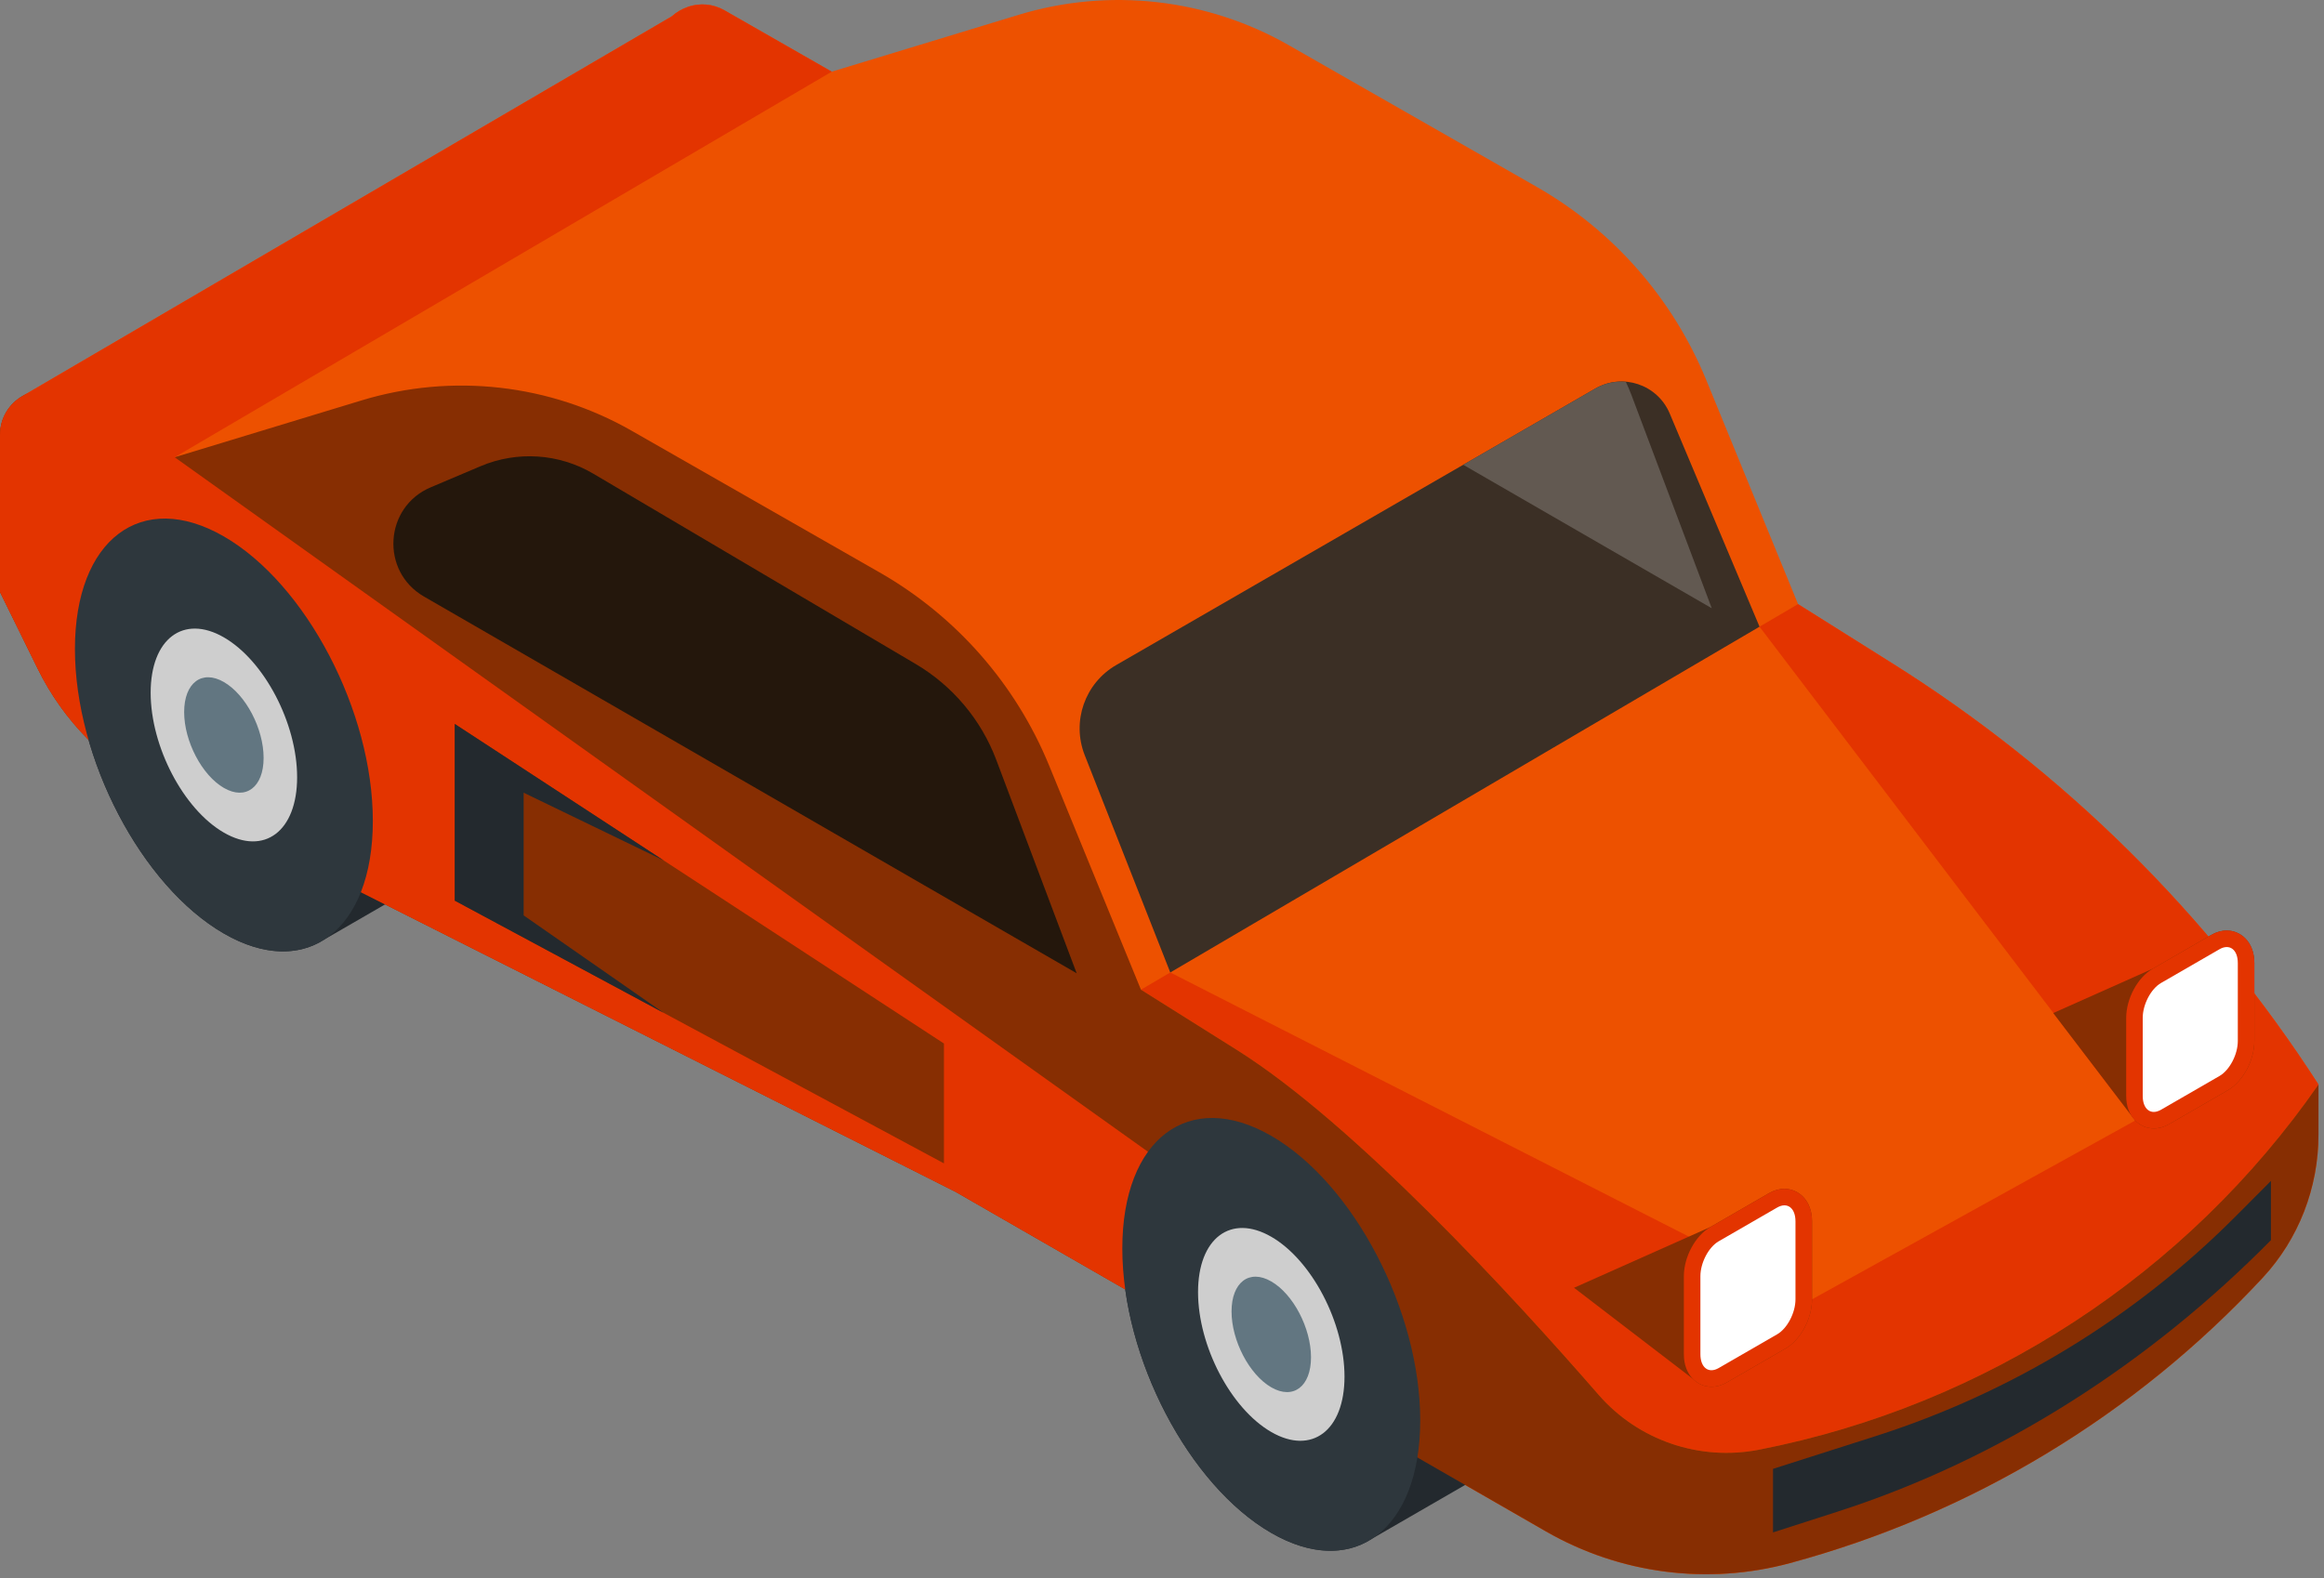 <svg width="421" height="286" viewBox="0 0 421 286" fill="none" xmlns="http://www.w3.org/2000/svg">
<rect x="0" y="0" width="421" height="286" fill="#808080" stroke="none"/>
<g clip-path="url(#clip0_5497_41801)">
<path d="M342.844 120.231L325.72 109.467L309.103 68.888C303.05 54.112 292.235 41.782 278.373 33.858L233.484 8.201C218.616 -0.297 200.902 -2.29 184.518 2.692L150.674 12.988L131.246 1.872C129.119 0.658 126.802 0.542 124.751 1.196L124.735 1.186L124.62 1.251C123.54 1.616 122.547 2.193 121.701 2.958L4.111 71.743C1.714 73.114 0 75.674 0 78.827V107.279L6.848 121.205C11.504 130.674 19.12 138.367 28.544 143.116L173.114 215.97L280.049 277.502C293.443 285.209 309.35 287.276 324.262 283.245C357.187 274.343 386.83 256.38 409.895 231.536C416.429 224.5 419.998 215.21 419.998 205.607V196.526C400.173 165.751 373.837 139.71 342.844 120.231Z" fill="#ED5100"/>
<path d="M342.844 120.231L325.72 109.467L318.744 113.562L386.798 203.047L328.252 235.446L211.999 176.217L206.689 179.335L224.069 190.258C245.375 203.649 273.961 234.782 289.588 252.736C296.798 261.023 307.891 264.801 318.668 262.692C359.76 254.643 396.107 230.911 420.001 196.523C400.173 165.751 373.837 139.71 342.844 120.231Z" fill="#E33400"/>
<path d="M95.858 148.81L62.738 125.511C57.867 113.335 49.751 102.514 40.557 97.204C25.654 88.601 13.574 97.733 13.574 117.606C13.574 137.476 25.654 160.557 40.557 169.161C47.623 173.24 54.048 173.327 58.858 170.18L95.858 148.81Z" fill="#23292E"/>
<path d="M285.596 257.424L252.476 234.126C247.605 221.949 239.489 211.128 230.295 205.822C215.392 197.218 203.312 206.35 203.312 226.22C203.312 246.091 215.392 269.171 230.295 277.778C237.361 281.854 243.786 281.944 248.595 278.797L285.596 257.424Z" fill="#23292E"/>
<path d="M318.668 262.692C307.888 264.8 296.795 261.023 289.585 252.736C273.958 234.782 245.372 203.649 224.069 190.258L206.686 179.335L190.068 138.755C184.018 123.98 173.204 111.649 159.339 103.725L114.452 78.068C99.584 69.57 81.871 67.577 65.484 72.56L31.64 82.855L12.215 71.743C6.774 68.628 0 72.556 0 78.827V107.279L6.848 121.205C11.504 130.674 19.12 138.367 28.544 143.116L173.114 215.97L280.049 277.502C293.443 285.209 309.35 287.276 324.262 283.245C357.187 274.343 386.83 256.38 409.895 231.536C416.429 224.5 419.998 215.21 419.998 205.607V196.526C396.104 230.911 359.76 254.643 318.668 262.692Z" fill="#872E02"/>
<path d="M31.643 82.855L150.674 12.988L131.246 1.872C129.119 0.658 126.802 0.542 124.751 1.196L124.735 1.186L124.62 1.251C123.54 1.616 122.547 2.193 121.701 2.958L4.111 71.743C1.714 73.114 0 75.674 0 78.827V107.279L6.848 121.205C11.504 130.674 19.12 138.367 28.544 143.116L173.114 215.97L228.161 247.644V223.125L31.643 82.855Z" fill="#E33400"/>
<path d="M411.386 213.993V224.727C389.49 246.904 362.571 264.355 332.905 273.911L321.187 277.682V266.166L339.749 260.241C364.349 252.39 386.706 238.749 404.939 220.462L411.386 213.993Z" fill="#23292E"/>
<path d="M257.279 257.376C257.279 277.246 245.199 286.379 230.295 277.775C215.392 269.171 203.312 246.091 203.312 226.22C203.312 206.35 215.392 197.218 230.295 205.822C245.199 214.425 257.279 237.506 257.279 257.376Z" fill="#2E373D"/>
<path d="M243.561 249.458C243.561 259.228 237.624 263.718 230.295 259.488C222.967 255.258 217.029 243.908 217.029 234.138C217.029 224.368 222.967 219.879 230.295 224.109C237.624 228.338 243.561 239.688 243.561 249.458Z" fill="#CECECE"/>
<path d="M237.493 245.953C237.493 251.253 234.269 253.685 230.296 251.394C226.322 249.099 223.099 242.944 223.099 237.644C223.099 232.347 226.322 229.909 230.296 232.206C234.269 234.497 237.493 240.653 237.493 245.953Z" fill="#627681"/>
<path d="M67.541 148.762C67.541 168.636 55.461 177.768 40.557 169.164C25.654 160.557 13.574 137.476 13.574 117.606C13.574 97.736 25.654 88.604 40.557 97.207C55.461 105.811 67.541 128.892 67.541 148.762Z" fill="#2E373D"/>
<path d="M53.824 140.844C53.824 150.614 47.886 155.104 40.557 150.874C33.232 146.644 27.291 135.294 27.291 125.524C27.291 115.754 33.232 111.265 40.557 115.495C47.886 119.724 53.824 131.074 53.824 140.844Z" fill="#CECECE"/>
<path d="M47.754 137.339C47.754 142.639 44.531 145.071 40.557 142.776C36.584 140.482 33.36 134.327 33.36 129.03C33.36 123.73 36.584 121.294 40.557 123.589C44.531 125.883 47.754 132.039 47.754 137.339Z" fill="#627681"/>
<path d="M211.999 176.217L318.745 113.559L302.473 74.925C300.262 69.673 293.943 67.548 289.005 70.4L202.209 120.51C196.525 123.791 194.099 130.738 196.502 136.845L211.999 176.217Z" fill="#3B2F25"/>
<path d="M195.042 176.361L180.481 137.701C177.735 130.411 172.582 124.278 165.876 120.317L107.48 85.835C101.27 82.169 93.691 81.666 87.052 84.48L78.016 88.309C69.601 91.876 68.887 103.526 76.801 108.096L195.042 176.361Z" fill="#24170C"/>
<path d="M310.09 110.217L295.532 71.554C295.228 70.749 294.885 69.964 294.523 69.189C292.674 69.032 290.755 69.391 289.005 70.4L265.065 84.22L310.09 110.217Z" fill="#625951"/>
<path d="M403.387 168.616C402.439 168.616 401.49 168.885 400.574 169.414L389.98 175.531L371.953 183.571L386.798 203.047C387.728 203.995 388.948 204.485 390.16 204.485C391.108 204.485 392.057 204.216 392.973 203.684L403.57 197.567C406.313 195.984 408.383 192.146 408.383 188.64V174.515C408.383 170.641 405.867 168.616 403.387 168.616Z" fill="#872E02"/>
<path d="M403.387 168.616C402.438 168.616 401.49 168.885 400.573 169.414L389.98 175.531C387.234 177.114 385.167 180.953 385.167 184.458V198.586C385.167 202.46 387.679 204.485 390.159 204.485C391.108 204.485 392.056 204.216 392.973 203.688L403.57 197.57C406.312 195.984 408.382 192.149 408.382 188.643V174.515C408.382 170.641 405.867 168.616 403.387 168.616Z" fill="#E33400"/>
<path d="M402.07 194.975L391.477 201.092C389.644 202.15 388.16 201.025 388.16 198.586V184.458C388.16 182.017 389.644 179.181 391.477 178.123L402.07 172.006C403.903 170.952 405.387 172.074 405.387 174.515V188.64C405.387 191.082 403.903 193.918 402.07 194.975Z" fill="white"/>
<path d="M170.997 189.092L82.38 131.18V163.201L170.997 210.811V189.092Z" fill="#872E02"/>
<path d="M82.38 131.18L120.224 155.911L94.861 143.642V165.876L120.224 183.532L82.38 163.201V131.18Z" fill="#23292E"/>
<path d="M323.256 215.419C322.308 215.419 321.363 215.688 320.443 216.22L309.849 222.337L285.141 233.353L306.655 249.843C307.587 250.798 308.811 251.291 310.029 251.291C310.977 251.291 311.926 251.022 312.842 250.49L323.439 244.373C326.182 242.79 328.252 238.951 328.252 235.446V221.321C328.252 217.447 325.74 215.419 323.256 215.419Z" fill="#872E02"/>
<path d="M323.257 215.419C322.308 215.419 321.363 215.688 320.443 216.22L309.85 222.337C307.107 223.92 305.037 227.758 305.037 231.264V245.389C305.037 249.263 307.549 251.291 310.032 251.291C310.981 251.291 311.926 251.022 312.846 250.49L323.439 244.373C326.185 242.79 328.252 238.951 328.252 235.446V221.321C328.252 217.447 325.74 215.419 323.257 215.419Z" fill="#E33400"/>
<path d="M321.943 241.781L311.346 247.898C309.516 248.955 308.033 247.83 308.033 245.389V231.264C308.033 228.822 309.516 225.986 311.346 224.929L321.943 218.812C323.772 217.758 325.256 218.879 325.256 221.318V235.446C325.256 237.887 323.772 240.723 321.943 241.781Z" fill="white"/>
</g>
<defs>
<clipPath id="clip0_5497_41801">
<rect width="421" height="286" fill="white"/>
</clipPath>
</defs>
</svg>
